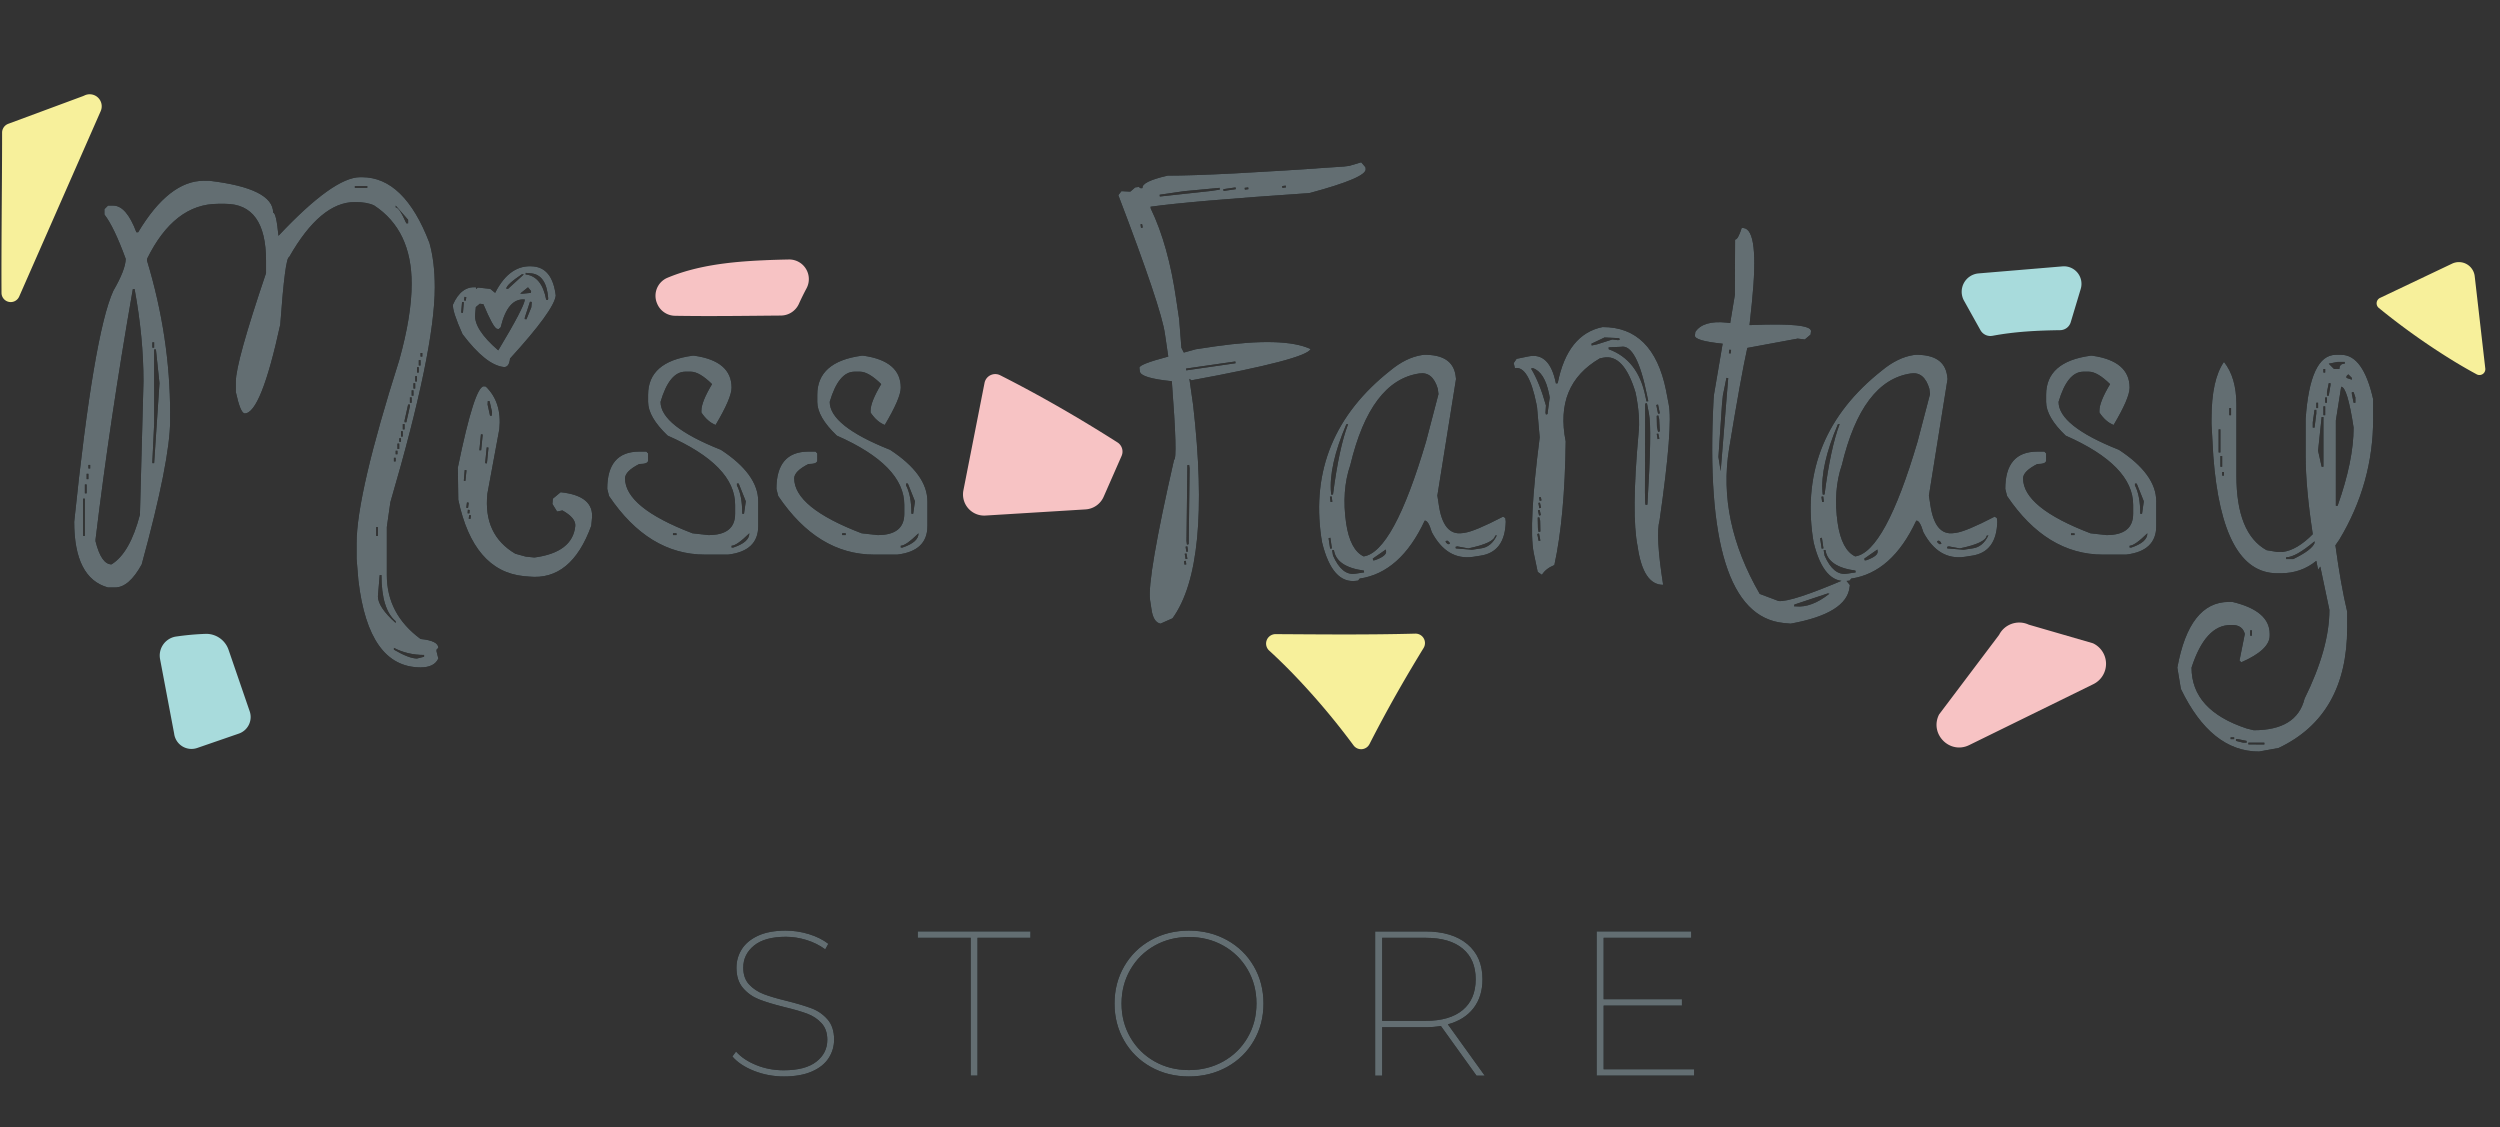 <svg width="1699" height="766" xmlns="http://www.w3.org/2000/svg" xmlns:xlink="http://www.w3.org/1999/xlink"><rect width="100%" height="100%" fill="#333333" stroke="none"/><defs><path d="M285.813 453.559c6.236 0 10.26-2.012 12.07-6.036l-1.207-4.828v-1.207l1.207-1.207c0-3.219-4.023-5.23-12.07-6.035-15.289-11.266-22.933-25.75-22.933-43.453v-32.59l2.414-16.898c20.117-68.7 30.175-117.384 30.175-146.051 0-11.567-1.207-21.626-3.62-30.176-11.367-29.773-26.656-44.66-45.868-44.66h-1.207c-12.07 0-30.578 13.277-55.523 39.832-1.006-10.46-2.213-15.691-3.621-15.691 0-11.065-14.485-18.307-43.454-21.727h-3.62c-15.793 0-30.68 11.668-44.66 35.004h-1.208c-4.526-12.07-9.757-18.106-15.691-18.106h-3.621l-2.414 2.415v3.62c4.325 5.533 9.153 15.591 14.484 30.176-.1 4.93-2.917 12.171-8.45 21.727-8.85 19.413-17.702 71.718-26.554 156.914 0 25.549 7.645 40.436 22.934 44.66h4.828c6.337 0 12.372-5.23 18.105-15.691 12.875-47.074 19.313-79.664 19.313-97.77v-4.828c0-34.601-5.23-69.203-15.692-103.805v-1.207c12.272-24.945 28.366-37.418 48.282-37.418h4.828c18.507 0 27.761 12.875 27.761 38.625v8.45c-13.68 40.435-20.52 64.978-20.52 73.629v7.242c2.113 9.656 4.125 14.484 6.036 14.484 7.343 0 15.39-20.117 24.14-60.351 2.214-30.579 4.225-45.868 6.036-45.868 14.182-24.945 29.07-37.418 44.66-37.418 5.733 0 10.16.805 13.277 2.414 16.899 11.166 25.348 28.869 25.348 53.11 0 14.484-2.816 31.785-8.45 51.902-19.312 60.754-28.968 102.196-28.968 124.324v10.864l1.207 14.484c4.627 39.43 18.709 59.145 42.246 59.145zm-36.21-325.899h-8.45v-1.207h8.45v1.207zm27.76 24.14h-1.206c-3.219-7.241-5.633-10.863-7.242-10.863v-1.207l8.449 9.657v2.414zM75.79 383.55c-4.627 0-8.248-5.23-10.864-15.69v-1.208c6.438-53.612 14.887-110.342 25.348-170.191h1.207c4.023 21.827 6.035 42.749 6.035 62.766l-2.414 90.527c-4.526 17.401-10.964 28.667-19.312 33.797zm28.968-147.257h-1.207v-3.621h1.207v3.621zm0 78.457h-1.207v-1.207l1.207-25.348V237.5h1.207l2.414 22.934-3.62 54.316zm182.262-72.422h-1.207v-2.414h1.207v2.414zm-1.207 6.035h-1.207v-3.62h1.207v3.62zm-1.207 4.828H283.4v-3.62h1.207v3.62zm-1.207 6.036h-1.207v-3.622h1.207v3.622zm-1.207 4.828h-1.207v-3.621h1.207v3.62zm-1.207 4.828h-1.207v-3.621h1.207v3.62zm-1.207 4.828h-1.207v-3.621h1.207v3.62zm-3.621 13.277h-1.207v-1.207l2.414-10.863h1.207v1.207l-2.414 10.863zm-1.207 4.828h-1.207v-3.62h1.207v3.62zm-1.207 4.829h-1.207v-3.622h1.207v3.622zm-1.207 3.62h-1.207v-2.413h1.207v2.414zm-1.207 4.829h-1.207v-3.621h1.207v3.62zm-1.207 3.62h-1.207v-2.413h1.207v2.414zm-1.207 4.829h-1.207v-2.414h1.207v2.414zm-207.61 4.828h-1.207v-2.414h1.207v2.414zm-1.207 7.242h-1.207v-3.62h1.207v3.62zm-1.207 9.657h-1.207v-6.036h1.207v6.036zm-1.207 28.968h-1.207v-25.347h1.207v25.347zm199.16 0h-1.207v-6.035h1.207v6.035zm12.07 59.145c-8.046-7.242-12.07-13.278-12.07-18.106l1.207-14.484h1.207c0 15.49 3.22 25.951 9.657 31.383v1.207zm14.485 24.14c-3.621 0-8.852-2.011-15.691-6.035v-1.207c6.135 3.219 12.975 4.828 20.52 4.828v1.207l-4.829 1.207zm58.994-198.104c2.414.202 3.822-1.71 4.224-5.733 20.017-21.928 30.377-36.21 31.081-42.85-1.508-12.372-6.538-18.96-15.088-19.765-10.762-1.106-19.463 4.879-26.102 17.955l-3.319-2.716-8.45-.905-1.206 1.056v-1.207c-6.74-.604-11.97 3.32-15.692 11.768-.301 3.018 1.861 9.707 6.488 20.067 10.662 14.082 20.017 21.526 28.064 22.33zm30.025-45.565l-1.207-.15c-2.012-10.663-6.69-16.396-14.032-17.201l.15-1.056 3.622.302c6.94.704 10.813 6.336 11.617 16.898l-.15 1.207zm-27.159-7.544l-1.207-.15c.202-1.912 3.772-5.181 10.713-9.808l1.207.15-10.713 9.808zm9.506 3.32l-1.207-.151 5.28-4.225 2.113 2.565-.151 1.207-6.035.603zm-38.173 4.677l-1.207-.151.302-2.414 1.207.15-.302 2.415zm22.029 33.797c-11.165-9.657-16.396-17.854-15.692-24.594l.453-4.828 2.716-2.263 2.414.302c4.426 10.561 7.493 16.144 9.203 16.747l1.207.151 1.358-1.207c3.22-13.378 8.701-19.664 16.446-18.86-.402 3.621-6.437 15.138-18.105 34.552zm19.161-21.124l-1.207-.15.151-1.207 3.47-10.562 1.207.15-.301 3.622-3.32 8.147zm-43.151-4.375l-1.207-.15.603-7.243 1.207.15-.603 7.243zm44.962 179.244c19.111 1.911 33.193-9.606 42.246-34.551l.453-4.828c1.106-10.36-5.985-16.345-21.274-17.955l-5.281 4.376-.302 3.62 3.169 5.13 3.62-.754c6.136 3.42 9.053 6.94 8.752 10.562-1.207 11.97-10.461 19.111-27.762 21.425l-5.884-.604-7.092-1.961c-14.585-8.55-20.921-22.13-19.01-40.738l8.147-44.056c1.207-12.07-1.86-21.677-9.204-28.818l-1.207-.151c-4.224-.402-10.159 18.005-17.803 55.222l.302 21.877c6.84 32.288 21.676 49.589 44.509 51.902l3.62.302zm-25.348-109.387h-1.207l-1.66-7.544.151-2.414 1.207.15 1.66 7.394-.15 2.414zm-7.242 23.537h-1.207l1.056-10.863 1.207.15L327.003 306zm3.923 8.902l-1.207-.151 1.056-10.712 1.207.15-1.056 10.713zm-14.635 11.92l-1.057-.152.604-7.242 1.207.151-.754 7.242zm1.81 18.407l-1.207-.151.453-3.621 1.207.15-.453 3.622zm.905 3.62H317.8l.151-2.413 1.207.15-.15 2.264zm.755 3.773l-1.207-.151.302-2.414 1.207.15-.302 2.415zm175.02 24.291c13.68-1.61 20.519-8.047 20.519-19.312v-16.9c0-12.271-8.45-23.94-25.348-35.004-27.36-10.863-41.039-21.726-41.039-32.59 4.024-13.68 9.656-20.52 16.899-20.52h3.62c3.924 0 8.752 2.817 14.485 8.45-4.828 8.047-7.242 14.082-7.242 18.106v1.207c2.816 4.224 6.035 7.04 9.656 8.449 7.242-12.171 10.863-20.62 10.863-25.348 0-12.07-8.449-19.312-25.347-21.726h-1.207c-20.117 2.715-30.176 11.567-30.176 26.554v4.828c0 6.84 4.426 14.485 13.277 22.934 30.578 13.479 45.868 29.17 45.868 47.074v6.035c0 9.657-6.036 14.485-18.106 14.485l-10.863-1.207c-30.578-11.668-45.867-24.14-45.867-37.418.1-3.219 3.319-6.438 9.656-9.656 4.023 0 6.035-.805 6.035-2.415v-4.828l-1.207-1.207h-4.828c-14.485 0-21.727 8.45-21.727 25.348l1.207 4.828c17.905 26.555 39.631 39.832 65.18 39.832h15.691zm10.863-27.762h-1.207c0-8.248-1.207-14.685-3.621-19.312v-1.207h1.207l4.828 12.07-1.207 8.45zm-45.868 14.485h-2.414v-1.207h2.414v1.207zm38.625 8.449h-1.207v-1.207c2.314 0 6.337-2.816 12.07-8.45 0 4.024-3.62 7.243-10.863 9.657zm111.35 4.828c13.679-1.61 20.519-8.047 20.519-19.312v-16.9c0-12.271-8.45-23.94-25.348-35.004-27.36-10.863-41.04-21.726-41.04-32.59 4.024-13.68 9.657-20.52 16.9-20.52h3.62c3.923 0 8.751 2.817 14.485 8.45-4.828 8.047-7.242 14.082-7.242 18.106v1.207c2.816 4.224 6.035 7.04 9.656 8.449 7.242-12.171 10.863-20.62 10.863-25.348 0-12.07-8.45-19.312-25.347-21.726h-1.208c-20.117 2.715-30.175 11.567-30.175 26.554v4.828c0 6.84 4.425 14.485 13.277 22.934 30.578 13.479 45.867 29.17 45.867 47.074v6.035c0 9.657-6.035 14.485-18.105 14.485l-10.864-1.207c-30.578-11.668-45.867-24.14-45.867-37.418.1-3.219 3.32-6.438 9.657-9.656 4.023 0 6.035-.805 6.035-2.415v-4.828l-1.207-1.207h-4.828c-14.485 0-21.727 8.45-21.727 25.348l1.207 4.828c17.904 26.555 39.63 39.832 65.18 39.832h15.691zm10.862-27.762h-1.207c0-8.248-1.207-14.685-3.62-19.312v-1.207h1.206l4.828 12.07-1.207 8.45zm-45.867 14.485h-2.414v-1.207h2.414v1.207zm38.625 8.449h-1.207v-1.207c2.314 0 6.337-2.816 12.07-8.45 0 4.024-3.62 7.243-10.863 9.657zm175.321 51.751l8.148-3.62c17.602-24.242 22.28-72.523 14.032-144.844l-2.565-17.955 1.358 1.056c52.103-9.555 79.11-16.647 81.022-21.274-12.171-5.633-33.797-6.236-64.878-1.81l-13.127 1.961-8.147 2.263-1.66-3.319-1.509-19.313-1.961-13.126c-3.52-24.744-9.304-45.465-17.351-62.162l-.151-1.207c17.904-2.515 53.612-5.583 107.124-9.204l1.207-.15c25.85-6.941 38.474-12.373 37.87-16.296l-.15-1.207-2.867-3.319-8.147 2.414-3.622.453c-58.239 4.124-98.171 6.186-119.797 6.186-11.87 2.716-17.553 5.532-17.05 8.449l-1.207.15-1.358-.904-2.414.301-3.319 2.867-6.035-.302-2.113 2.716c19.514 51.098 30.076 82.53 31.685 94.3l2.263 15.39c-13.378 3.52-19.916 6.085-19.614 7.694l.302 2.414c.402 3.018 7.644 5.23 21.726 6.639 2.716 35.406 3.22 53.21 1.51 53.41-12.272 53.814-17.704 85.6-16.296 95.356l.905 5.885c.805 6.135 2.867 9.505 6.186 10.108zm82.833-296.175l-.15-1.207 2.413-.302.151 1.207-2.414.302zm-39.983 2.112l-.15-1.207 8.298-1.207.15 1.207-8.298 1.207zm14.484-.905l-.15-1.207 2.414-.302.15 1.207-2.414.302zm-57.786 4.677l-.151-1.207 16.597-2.414 24.14-2.263.151 1.207-6.035.905-34.702 3.772zm-12.825 21.274l-.302-2.414 1.057-.15.452 2.413-1.207.151zm30.78 96.865l-.151-1.207 33.495-4.829.15 1.207-33.495 4.829zm.452 118.44l-.302-2.415.604-51.6 1.207-.151.302 2.414-.604 51.45-1.207.302zm-.453 4.828l-.452-3.47 1.207-.151.452 3.47-1.207.15zm-.452 4.979l-.604-3.621 1.207-.151.604 3.62-1.207.152zm-.755 3.772l-.301-2.414 1.207-.151.301 2.414-1.207.15zm93.545-14.937c4.627 18.81 12.372 27.46 23.236 25.95l1.207-.15 1.056-1.358c18.508-2.716 33.244-15.842 44.207-39.38 1.61-.2 3.22 2.415 4.829 7.846 6.84 12.875 16.194 18.458 28.063 16.748l4.828-.754c11.266-1.61 17.05-9.355 17.351-23.236l-.302-2.414-1.508-.905c-12.976 6.74-21.777 10.41-26.404 11.014l-1.207.15c-8.751 1.308-14.133-5.23-16.144-19.613l-.906-5.885 12.674-79.211-.301-2.414c-1.409-9.556-8.6-14.233-21.576-14.032l-1.207.151c-7.242 1.106-14.434 4.627-21.576 10.561-37.82 29.875-53.461 67.645-46.923 113.31l.603 3.622zm28.215 9.354c-6.136-2.917-10.11-10.46-11.92-22.632-2.112-14.685-1.156-27.862 2.867-39.53 9.153-38.223 24.794-58.943 46.923-62.162 6.035-.905 10.21 2.565 12.523 10.41l.453 3.622-8.45 32.288c-14.785 50.092-28.918 76.093-42.396 78.004zm-22.029-41.944l-.15-1.207c-1.107-12.171 2.363-27.712 10.41-46.622l1.207-.15c-4.124 10.762-7.544 26.705-10.26 47.828l-1.207.15zm-.452 4.979l-.453-3.621 1.207-.151.453 3.62-1.207.152zm96.11 32.439l-11.015-.906-.15-1.056 1.207-.301 7.393 1.358c11.668-2.415 17.753-5.281 18.256-8.6l1.207-.302c-2.515 5.33-6.136 8.298-10.863 8.901l-6.035.906zm-96.412-.755l-1.056-7.09 1.207-.303 1.056 7.243-1.207.15zm80.117-3.017l-1.358-1.056-.302-1.057 1.207-.301 1.358 1.056.302 1.207-1.207.15zm-50.847 11.014l-.301-1.207 8.902-6.186.15 1.207c.302 2.112-2.212 4.124-7.543 6.035l-1.208.151zm-12.22 9.053c-6.036.905-11.065-3.22-15.089-12.372l-.603-3.621 1.207-.151c1.106 7.644 7.896 12.321 20.369 14.031l.15 1.207-6.035.906zm209.268 7.545c-3.52-22.331-4.325-36.967-2.414-43.907 6.136-42.75 8.198-69.002 6.186-78.759l-1.81-9.505c-5.834-28.768-20.218-43.101-43.152-43.001-15.892 3.219-26.051 15.943-30.477 38.173l-1.207.15c-2.817-14.182-9.003-20.318-18.558-18.407l-8.148 1.66-1.961 2.867.754 3.47c6.237-1.207 11.115 6.84 14.635 24.14l.453 2.415 1.81 20.519c-5.13 39.832-6.487 65.984-4.073 78.457l2.716 12.976 2.866 1.961c1.71-2.816 4.527-5.03 8.45-6.639 4.727-21.726 7.292-49.74 7.694-84.04-5.13-25.649 2.616-44.458 23.236-56.428l2.263-.452c9.355-1.912 16.697 6.035 22.028 23.838 2.213 10.864 2.867 20.168 1.962 27.913-3.32 36.613-3.52 62.112-.604 76.496 2.515 17.502 8.299 26.202 17.351 26.103zM1081.7 234.784l-.15-1.207 8.901-4.224 9.958.452.302 1.207-1.207.151-3.772-.453-10.41 3.32-3.622.754zm37.267 38.022l-.754-3.47c-3.32-16.497-11.618-27.159-24.895-31.987l-.15-1.207 1.206-.15 7.242-.303c7.142-1.408 13.077 9.707 17.804 33.345l.754 3.62-1.207.152zm-68.348 8.902l-.301-1.208.301-4.979c-2.917-10.46-6.286-18.81-10.109-25.045l1.207-.302c5.331 1.81 9.003 7.644 11.015 17.502l.452 2.414-1.509 11.316-1.056.302zm67.745 61.407l-.302-1.207-.15-7.242.15-60.352 1.207-.301 1.358 7.091c1.408 6.84 1.056 27.46-1.056 61.86l-1.207.151zm8.45-62.011l-1.208-5.884 1.207-.302 1.207 6.035-1.207.151zm0 12.372l-.755-3.621-.151-7.242 1.056-.302.604 2.414.452 8.45-1.207.301zm-.303 4.98l-.603-3.622 1.056-.15.754 3.47-1.207.301zm-80.116 41.943l-.453-2.414 1.207-.15.453 2.263-1.207.301zm-.302 4.98l-.604-3.622 1.057-.15.754 3.47-1.207.301zm-.151 4.978l-.754-3.62 1.207-.152.754 3.47-1.207.302zm-.302 11.165l-.452-2.414-.151-7.393 1.056-.15.603 2.263.151 7.393-1.207.301zm0 6.036l-.905-4.678 1.207-.301.905 4.828-1.207.15zm171.248 56.277c25.549-4.627 38.927-12.975 40.134-25.045l.15-1.207-3.168-3.923c-24.543 10.46-39.63 15.39-45.264 14.786l-12.824-4.828c-19.212-33.294-26.153-66.186-20.822-98.675 5.331-32.49 9.455-55.322 12.372-68.5l34.25-6.336 4.828.603 3.923-3.319.302-2.414c-.1-3.822-13.63-5.18-40.587-4.074h-1.207l1.66-15.691c3.32-32.791 1.408-49.539-5.734-50.243l-1.207-.15c-1.71 5.431-3.218 8.097-4.526 7.996l-.15 37.569-3.17 19.161-2.413-.301c-10.662-1.107-17.754 1.006-21.274 6.337l-.302 2.414c-.201 2.414 6.085 4.275 18.86 5.582l-5.884 34.551-.302 3.622c-5.03 97.367 10.813 147.911 47.527 151.633l4.828.452zm-40.737-183.62l-1.208-.15.302-2.414 1.207.15-.301 2.415zm-6.79 79.967l-1.509-9.657 2.414-35.758.604-6.035 2.414-11.92 1.207.151-5.13 63.219zm73.93 83.285c-8.147 6.437-15.741 9.304-22.782 8.6h-1.207l.15-1.207 22.633-7.544 1.207.15zm-10.712-34.702c4.627 18.81 12.372 27.46 23.236 25.95l1.207-.15 1.056-1.358c18.508-2.716 33.243-15.842 44.207-39.38 1.61-.2 3.219 2.415 4.828 7.846 6.84 12.875 16.195 18.458 28.064 16.748l4.828-.754c11.266-1.61 17.05-9.355 17.351-23.236l-.302-2.414-1.508-.905c-12.976 6.74-21.777 10.41-26.404 11.014l-1.207.15c-8.751 1.308-14.133-5.23-16.144-19.613l-.906-5.885 12.674-79.211-.302-2.414c-1.408-9.556-8.6-14.233-21.575-14.032l-1.207.151c-7.242 1.106-14.434 4.627-21.576 10.561-37.82 29.875-53.461 67.645-46.923 113.31l.603 3.622zm28.215 9.354c-6.136-2.917-10.11-10.46-11.92-22.632-2.112-14.685-1.157-27.862 2.867-39.53 9.153-38.223 24.794-58.943 46.923-62.162 6.035-.905 10.21 2.565 12.523 10.41l.453 3.622-8.45 32.288c-14.786 50.092-28.918 76.093-42.396 78.004zm-22.029-41.944l-.15-1.207c-1.107-12.171 2.363-27.712 10.41-46.622l1.207-.15c-4.124 10.762-7.544 26.705-10.26 47.828l-1.207.15zm-.452 4.979l-.453-3.621 1.207-.151.453 3.62-1.207.152zm96.11 32.439l-11.015-.906-.15-1.056 1.206-.301 7.394 1.358c11.668-2.415 17.753-5.281 18.256-8.6l1.207-.302c-2.515 5.33-6.136 8.298-10.863 8.901l-6.036.906zm-96.412-.755l-1.056-7.09 1.207-.303 1.056 7.243-1.207.15zm80.117-3.017l-1.358-1.056-.302-1.057 1.207-.301 1.358 1.056.302 1.207-1.207.15zm-50.847 11.014l-.301-1.207 8.901-6.186.151 1.207c.302 2.112-2.213 4.124-7.544 6.035l-1.207.151zm-12.22 9.053c-6.036.905-11.065-3.22-15.089-12.372l-.603-3.621 1.207-.151c1.106 7.644 7.896 12.321 20.368 14.031l.151 1.207-6.035.906zm189.805-12.976c13.68-1.61 20.52-8.047 20.52-19.312v-16.9c0-12.271-8.45-23.94-25.348-35.004-27.36-10.863-41.04-21.726-41.04-32.59 4.024-13.68 9.657-20.52 16.9-20.52h3.62c3.923 0 8.751 2.817 14.485 8.45-4.829 8.047-7.243 14.082-7.243 18.106v1.207c2.817 4.224 6.036 7.04 9.657 8.449 7.242-12.171 10.863-20.62 10.863-25.348 0-12.07-8.45-19.312-25.348-21.726h-1.207c-20.117 2.715-30.176 11.567-30.176 26.554v4.828c0 6.84 4.426 14.485 13.278 22.934 30.578 13.479 45.867 29.17 45.867 47.074v6.035c0 9.657-6.035 14.485-18.105 14.485l-10.864-1.207c-30.578-11.668-45.867-24.14-45.867-37.418.1-3.219 3.32-6.438 9.656-9.656 4.024 0 6.035-.805 6.035-2.415v-4.828l-1.207-1.207h-4.828c-14.484 0-21.726 8.45-21.726 25.348l1.207 4.828c17.904 26.555 39.63 39.832 65.18 39.832h15.69zm10.863-27.762h-1.207c0-8.248-1.207-14.685-3.621-19.312v-1.207h1.207l4.828 12.07-1.207 8.45zm-45.867 14.485h-2.414v-1.207h2.414v1.207zm38.625 8.449h-1.207v-1.207c2.313 0 6.337-2.816 12.07-8.45 0 4.024-3.62 7.243-10.863 9.657zm86.755 138.658l13.278-2.414c31.08-14.686 46.621-41.945 46.621-81.777v-10.863c-2.917-12.271-5.582-27.31-7.996-45.113l2.715-3.923c15.29-25.448 22.934-52.807 22.934-82.078v-13.277c-4.526-20.117-11.768-30.176-21.726-30.176h-3.622c-11.668 0-18.507 14.484-20.52 43.453v25.348c0 14.182 1.61 31.886 4.829 53.11-7.142 7.241-13.981 11.265-20.52 12.07h-3.62l-7.243-1.207c-13.68-7.544-20.52-24.443-20.52-50.696v-48.281c0-12.272-2.816-21.928-8.449-28.969-5.632 8.047-8.449 20.922-8.449 38.625v3.621l1.207 21.727c4.024 53.11 18.508 79.664 43.453 79.664h2.414c9.254 0 17.301-2.816 24.141-8.45l1.207 6.036 1.509-2.112 6.186 29.421c0 17.401-5.633 37.519-16.899 60.352-3.52 14.283-15.037 21.424-34.55 21.424l-4.829-1.207c-24.945-8.248-37.418-22.028-37.418-41.34 6.236-19.313 15.088-28.97 26.555-28.97h1.207c4.526 0 7.343 2.012 8.45 6.036l-3.622 18.105 1.207 1.207c12.875-5.632 19.313-11.668 19.313-18.105v-1.207c0-10.461-8.45-17.703-25.348-21.727h-2.414c-17.905 0-29.572 14.887-35.004 44.66l2.414 14.485c13.68 28.365 31.383 42.548 53.11 42.548zm54.618-259.965h-3.62l-3.622-3.62 6.035-1.208h4.829v1.207c-2.414 0-3.622 1.207-3.622 3.621zm-9.656 2.414h-1.207v-2.414h1.207v2.414zm18.106 4.829l-3.621-1.207v-1.208l1.207-1.207 2.414 2.415v1.207zm-15.692 10.863h-1.207v-2.414l1.207-6.035h1.207v1.207l-1.207 7.242zm6.035 74.836h-1.207V285.78l3.622-22.933c2.816 0 5.632 9.254 8.449 27.761 0 14.988-3.621 32.69-10.864 53.11zm12.07-70.008h-1.206l-1.207-6.035v-1.207h1.207l1.207 3.62v3.622zm-19.312 0h-1.207v-3.621h1.207v3.62zm-6.035 3.621h-1.207v-3.621h1.207v3.621zm4.828 4.828h-1.207v-6.035h1.207v6.035zm-63.972 0h-1.207v-4.828h1.207v4.828zm56.73 8.45h-1.207v-3.622l1.207-8.449h1.207v2.414l-1.207 9.656zm6.035 26.554h-1.207l-2.414-10.863 2.414-22.934h1.207v33.797zm-70.008-9.656h-1.207v-15.692h1.207v15.692zm1.207 9.656h-1.207v-7.242h1.207v7.242zm1.207 6.035h-1.207v-2.414h1.207v2.414zm47.075 56.73h-4.828v-1.206c4.325 0 10.762-3.621 19.312-10.864v1.207c-1.308 3.22-6.136 6.84-14.484 10.864zm-28.064 52.054h-1.207v-3.621h1.207v3.62zm-12.07 70.31h-2.414v-1.208h2.414v1.207zm8.45 2.414h-2.415l-4.828-1.207v-1.208h1.207l6.035 1.208v1.207zm12.07 1.207H1528v-1.207h10.863v1.207z" id="a"/><path d="M532.7 731.56c7.56 0 13.907-1.12 19.04-3.36 5.133-2.24 8.937-5.273 11.41-9.1 2.473-3.827 3.71-8.027 3.71-12.6 0-5.693-1.47-10.243-4.41-13.65-2.94-3.407-6.557-5.927-10.85-7.56-4.293-1.633-9.987-3.337-17.08-5.11-6.533-1.587-11.737-3.127-15.61-4.62-3.873-1.493-7.14-3.663-9.8-6.51-2.66-2.847-3.99-6.65-3.99-11.41 0-6.067 2.45-11.083 7.35-15.05 4.9-3.967 12.11-5.95 21.63-5.95 4.573 0 9.217.723 13.93 2.17 4.713 1.447 8.983 3.57 12.81 6.37l2.1-3.78c-3.64-2.8-8.05-4.993-13.23-6.58-5.18-1.587-10.43-2.38-15.75-2.38-7.467 0-13.697 1.143-18.69 3.43-4.993 2.287-8.703 5.343-11.13 9.17-2.427 3.827-3.64 8.027-3.64 12.6 0 5.787 1.493 10.407 4.48 13.86 2.987 3.453 6.627 6.02 10.92 7.7 4.293 1.68 9.987 3.407 17.08 5.18 6.627 1.587 11.853 3.103 15.68 4.55 3.827 1.447 7.047 3.593 9.66 6.44 2.613 2.847 3.92 6.603 3.92 11.27 0 6.067-2.497 11.037-7.49 14.91-4.993 3.873-12.39 5.81-22.19 5.81-6.627 0-12.857-1.19-18.69-3.57-5.833-2.38-10.383-5.437-13.65-9.17l-2.52 3.36c3.453 4.013 8.377 7.28 14.77 9.8 6.393 2.52 13.137 3.78 20.23 3.78zm131.62-.56v-93.66h35.98V633h-76.58v4.34h35.98V731h4.62zm143.66.56c9.52 0 18.153-2.147 25.9-6.44 7.747-4.293 13.813-10.22 18.2-17.78 4.387-7.56 6.58-16.007 6.58-25.34 0-9.333-2.193-17.78-6.58-25.34-4.387-7.56-10.453-13.487-18.2-17.78-7.747-4.293-16.38-6.44-25.9-6.44s-18.13 2.147-25.83 6.44c-7.7 4.293-13.743 10.22-18.13 17.78-4.387 7.56-6.58 16.007-6.58 25.34 0 9.333 2.193 17.78 6.58 25.34 4.387 7.56 10.43 13.487 18.13 17.78 7.7 4.293 16.31 6.44 25.83 6.44zm0-4.34c-8.587 0-16.357-1.96-23.31-5.88-6.953-3.92-12.437-9.333-16.45-16.24-4.013-6.907-6.02-14.607-6.02-23.1 0-8.493 2.007-16.193 6.02-23.1s9.497-12.32 16.45-16.24c6.953-3.92 14.723-5.88 23.31-5.88 8.587 0 16.38 1.96 23.38 5.88s12.507 9.333 16.52 16.24c4.013 6.907 6.02 14.607 6.02 23.1 0 8.493-2.007 16.193-6.02 23.1s-9.52 12.32-16.52 16.24c-7 3.92-14.793 5.88-23.38 5.88zM939.32 731v-32.9h29.26c3.92 0 7.467-.28 10.64-.84l24.22 33.74h5.6l-25.06-34.86c7.56-2.053 13.37-5.717 17.43-10.99 4.06-5.273 6.09-11.83 6.09-19.67 0-10.173-3.43-18.13-10.29-23.87-6.86-5.74-16.403-8.61-28.63-8.61h-34.02v98h4.76zm29.54-37.24h-29.54v-56.42h29.54c10.92 0 19.32 2.45 25.2 7.35 5.88 4.9 8.82 11.83 8.82 20.79 0 9.053-2.94 16.03-8.82 20.93-5.88 4.9-14.28 7.35-25.2 7.35zM1151.3 731v-4.34h-61.46V683.4h53.2v-4.34h-53.2v-41.72h59.5V633h-64.26v98h66.22z" id="b"/></defs><g fill="none"><use fill="#000" xlink:href="#a"/><use fill="#636E72" xlink:href="#a"/><path d="M669.089 260.23l-14.361 73.025a14.378 14.378 0 0014.972 17.111l68.035-4.176a14.43 14.43 0 0012.29-8.555l12.188-27.735a7.391 7.391 0 00-2.818-9.268c-25.836-16.432-52.35-31.777-79.646-45.594a7.426 7.426 0 00-10.66 5.192z" fill="#F7C3C4"/><path d="M57.279 64.945l-.843.361-50.908 18.87a6.415 6.415 0 00-4.1 6.1v.04c0 20.8-.2 41.633-.321 62.429-.08 15.417-.161 30.873-.08 46.33a6.27 6.27 0 0012 2.489l55.4-126.023a8.168 8.168 0 00-11.148-10.596z" fill="#F7F09B"/><path d="M1422.366 437.17l-43.6-12.646c-7.503-3.501-16.432-.43-20.194 6.946l-40.75 54.038c-6.745 13.208 7.186 27.38 20.475 20.837l84.35-41.392a15.402 15.402 0 008.614-13.98 15.402 15.402 0 00-8.895-13.803z" fill="#F7C3C4"/><path d="M1617.413 202.488a4.073 4.073 0 00-.751 6.815 467.948 467.948 0 0051.027 36.2 351.334 351.334 0 0015.48 8.902 3.986 3.986 0 005.829-4.015l-7.172-62.552a10.807 10.807 0 00-15.303-8.701l-49.11 23.351z" fill="#F7F09B"/><path d="M119.189 432.668a13.062 13.062 0 00-10.4 15.3l9.555 50.546a11.878 11.878 0 0015.7 9.8l28.264-9.756c6.22-2.14 9.526-8.916 7.387-15.136l-14.373-41.834a16.035 16.035 0 00-15.939-10.8 183.84 183.84 0 00-20.194 1.88zm1226.752-208.243a7.717 7.717 0 008.19 3.774h.04c15.176-2.85 30.552-3.613 45.929-3.814a7.6 7.6 0 007.186-5.46l6.785-22.6a11.919 11.919 0 00-12.406-15.3c-16.059 1.365-40.187 3.372-57.009 4.778a12.513 12.513 0 00-9.916 18.548c3.372 6.023 7.266 13.048 11.201 20.074z" fill="#A8DBDC"/><path d="M542.872 206.618a177.86 177.86 0 015.3-10.759 13.339 13.339 0 00-12.084-19.512c-5.9.12-11.763.281-17.665.562-22.081 1-44.764 3.453-64.878 11.884a13.267 13.267 0 00-6.825 17.825c.04.08.04.12.08.2a13.356 13.356 0 0011.884 7.789c24.048.4 48.137.04 72.185-.161a13.524 13.524 0 0012.003-7.828z" fill="#F7C3C4"/><path d="M952.083 466.263c4.991-8.691 10.151-17.314 15.379-25.87a6.413 6.413 0 00-5.636-9.777c-31.603.847-63.281.538-94.922.335a6.429 6.429 0 00-4.381 11.169c5.5 5.025 10.83 10.253 15.99 15.549a490.18 490.18 0 0141.352 48.887 6.392 6.392 0 0010.864-.917 890.926 890.926 0 0121.354-39.376z" fill="#F7F09B"/><use fill="#000" xlink:href="#b"/><use fill="#636E72" xlink:href="#b"/></g></svg>